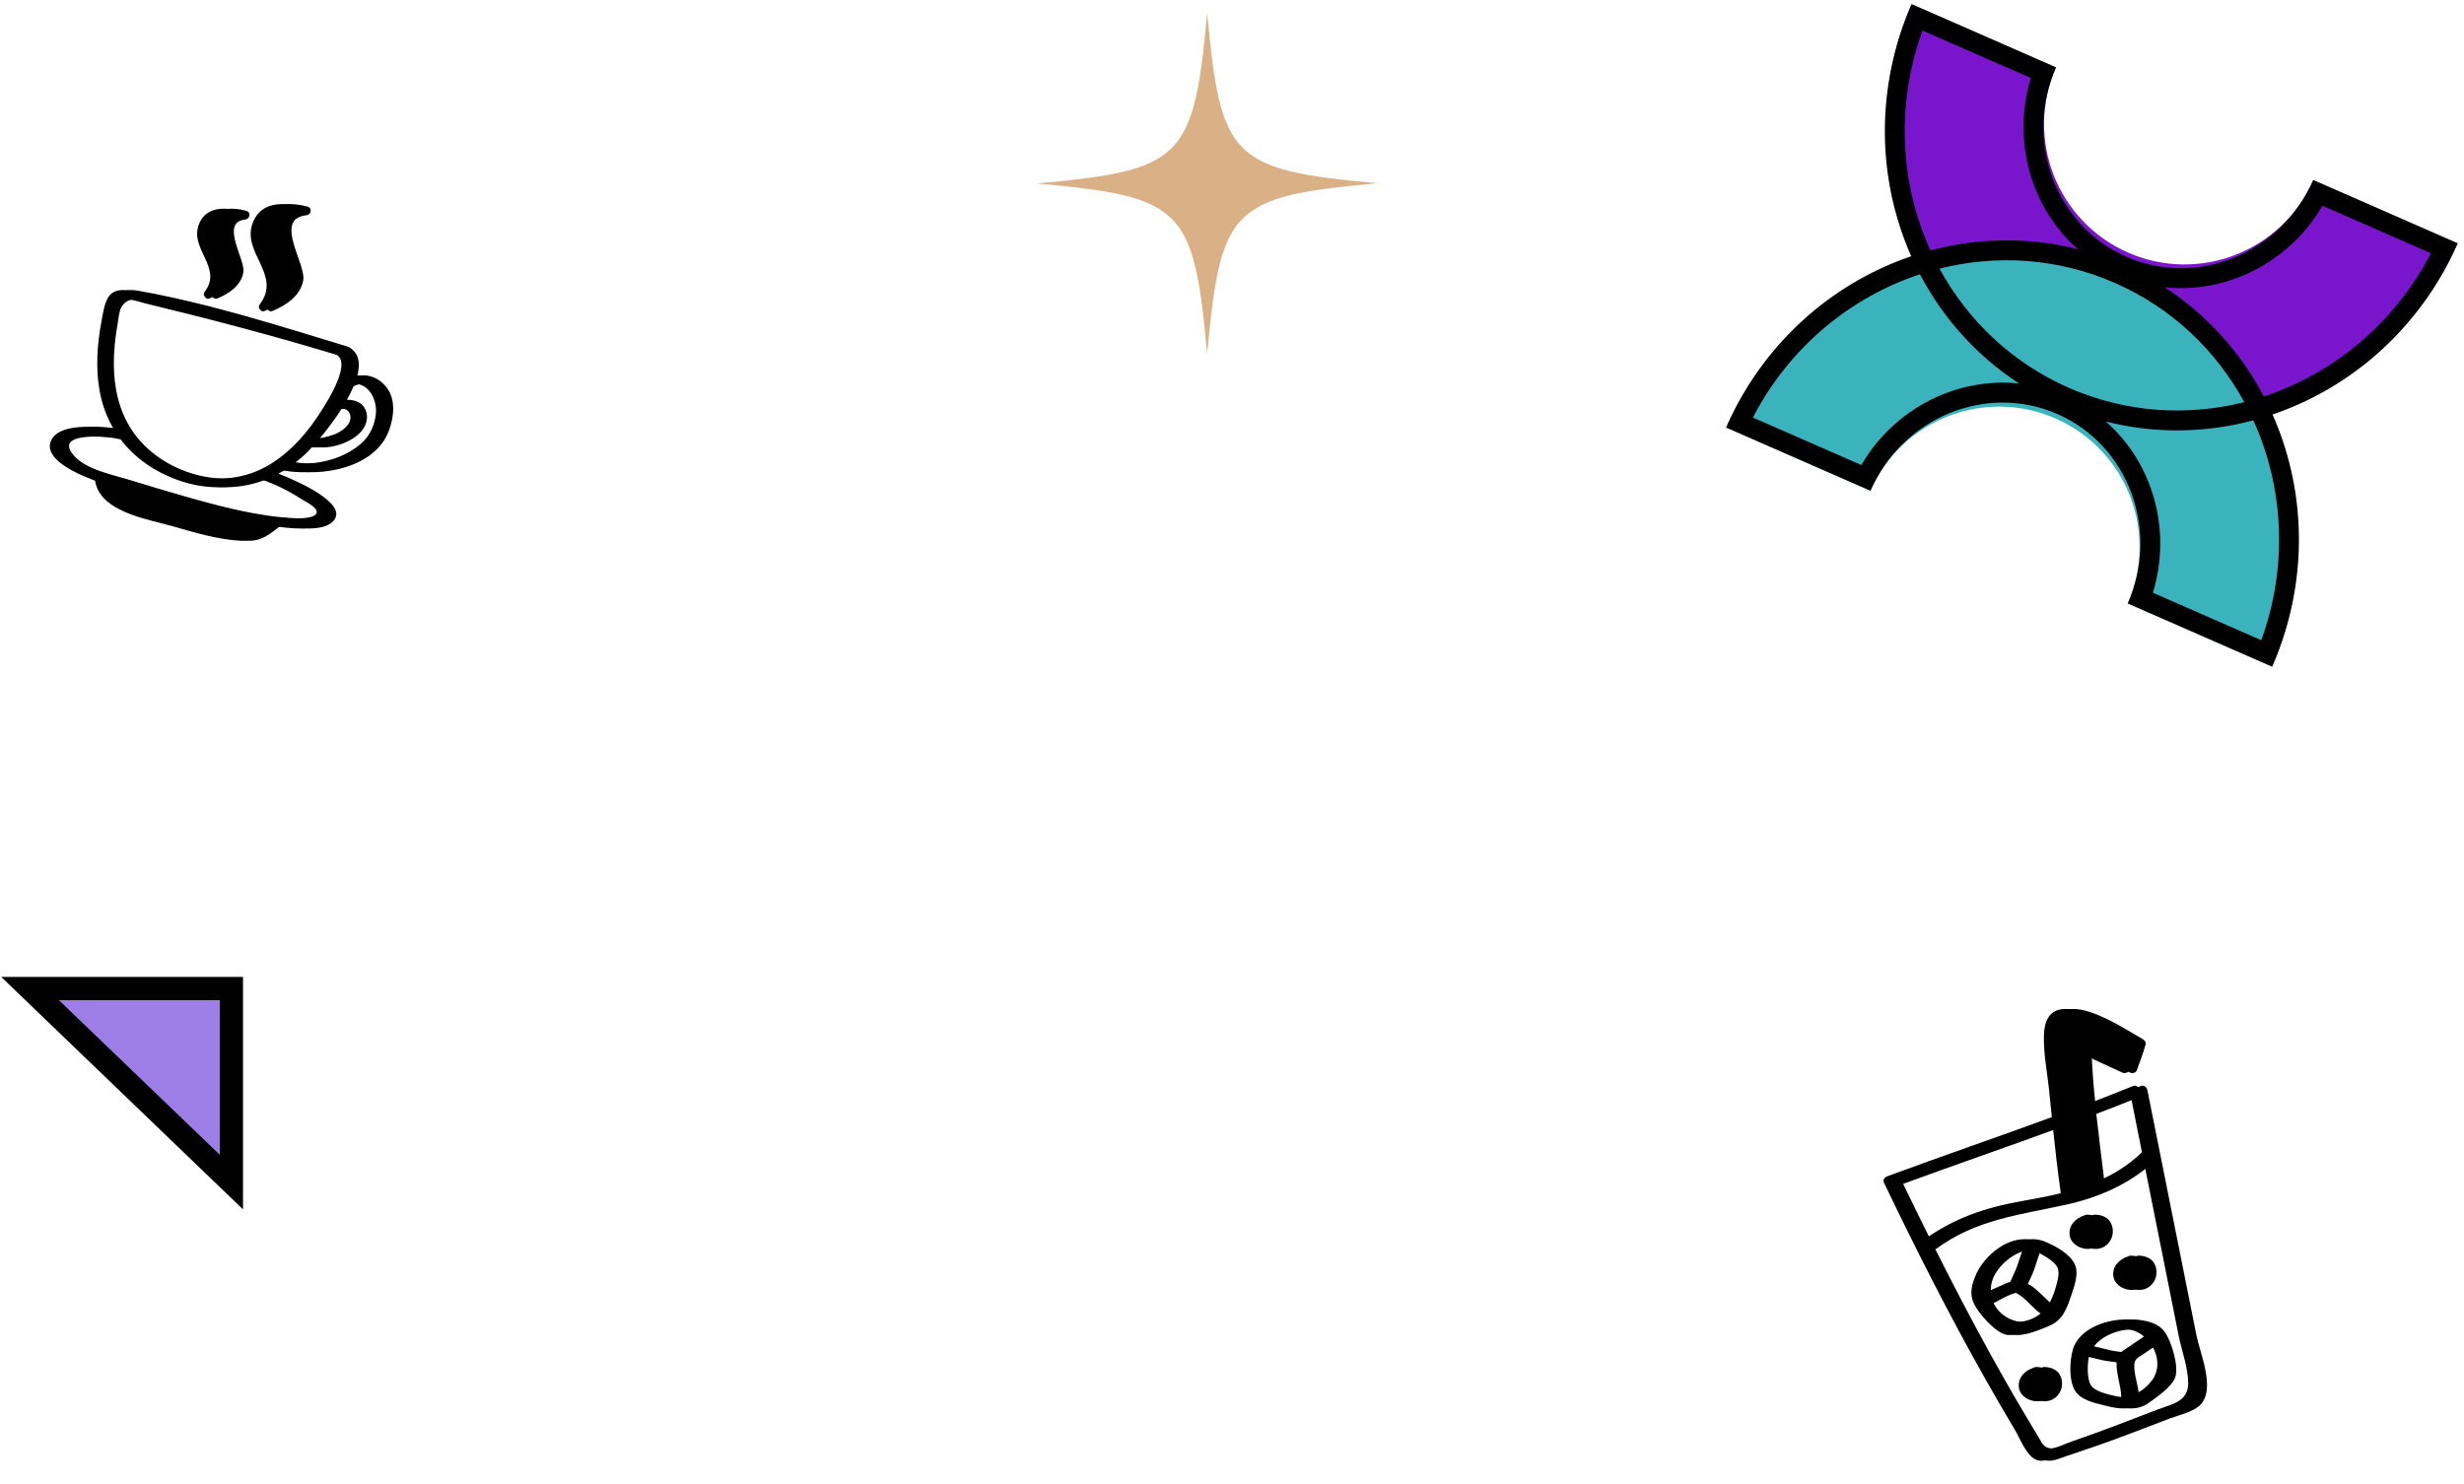 <svg width="317" height="191" viewBox="0 0 317 191" fill="none" xmlns="http://www.w3.org/2000/svg">
<path d="M29.771 127.207H3.867L29.771 152.115V127.207Z" fill="#9D7EE6" stroke="black" stroke-width="2.989"/>
<path d="M177.224 23.577C168.625 24.358 163.685 25.077 160.652 27.451C157.088 30.232 156.243 35.325 155.305 45.511C154.336 34.95 153.461 29.888 149.552 27.17C146.519 25.045 141.61 24.358 133.387 23.608C141.954 22.827 146.926 22.108 149.927 19.765C153.523 16.953 154.367 11.891 155.305 1.674C156.181 11.079 156.963 16.109 159.87 19.015C162.778 21.921 167.844 22.733 177.224 23.577Z" fill="#DAB186"/>
<path d="M245.92 0.569C237.422 19.967 246.258 42.581 265.655 51.079C285.053 59.578 307.668 50.742 316.166 31.344L297.593 23.207C293.589 32.348 282.933 36.511 273.792 32.507C264.652 28.502 260.488 17.846 264.493 8.706L245.92 0.569Z" fill="#7815CD"/>
<path d="M222.069 55.01C230.567 35.612 253.181 26.776 272.579 35.275C291.977 43.773 300.813 66.387 292.315 85.785L273.742 77.648C277.747 68.508 273.583 57.852 264.443 53.847C255.302 49.842 244.646 54.006 240.641 63.147L222.069 55.01Z" fill="#3BB3BD"/>
<path fill-rule="evenodd" clip-rule="evenodd" d="M247.008 35.294C238.088 38.234 230.218 44.653 225.513 53.728L239.462 59.839C243.719 52.56 251.746 48.5 259.768 49.351C254.283 45.785 249.958 40.908 247.008 35.294ZM245.885 32.973C236.422 36.188 228.114 43.065 223.167 52.7C222.78 53.453 222.414 54.223 222.069 55.01L224.411 56.036L238.3 62.121L240.642 63.147C244.785 53.691 255.553 49.272 264.693 53.276C273.834 57.281 277.885 68.192 273.743 77.648L276.084 78.674L289.974 84.759L292.315 85.785C292.66 84.998 292.978 84.207 293.269 83.412C296.998 73.244 296.421 62.474 292.369 53.339C301.832 50.125 310.14 43.248 315.087 33.613C315.474 32.859 315.84 32.089 316.185 31.303L313.843 30.277L299.954 24.192L297.612 23.166C293.469 32.622 282.701 37.041 273.561 33.036C264.42 29.032 260.369 18.12 264.512 8.664L262.17 7.638L248.28 1.553L245.939 0.527C245.594 1.314 245.276 2.105 244.985 2.9C241.256 13.068 241.833 23.838 245.885 32.973ZM249.519 34.566C253.138 41.21 258.833 46.693 266.169 49.907C273.506 53.122 281.398 53.591 288.735 51.747C285.116 45.103 279.421 39.619 272.085 36.405C264.748 33.191 256.856 32.722 249.519 34.566ZM291.246 51.018C300.166 48.078 308.036 41.66 312.741 32.585L298.792 26.474C294.535 33.753 286.508 37.813 278.486 36.961C283.971 40.527 288.296 45.404 291.246 51.018ZM267.336 32.076C260.996 30.461 254.48 30.588 248.352 32.225C244.466 23.675 243.849 13.539 247.331 3.928L261.28 10.039C258.815 18.103 261.272 26.756 267.336 32.076ZM289.902 54.087C293.788 62.637 294.405 72.774 290.923 82.384L276.974 76.273C279.439 68.209 276.982 59.556 270.918 54.236C277.258 55.851 283.774 55.724 289.902 54.087Z" fill="black"/>
<g clip-path="url(#clip0_305_3233)">
<path d="M26.323 37.572C26.142 37.809 26.204 38.044 26.365 38.196C26.472 38.393 26.682 38.516 26.955 38.405C28.422 37.816 30.019 36.742 30.31 35.058C30.596 33.365 27.248 28.608 30.541 28.248C31.146 28.184 31.347 27.306 30.682 27.128C28.607 26.572 26.287 26.714 25.526 29.052C24.509 32.161 28.661 34.482 26.325 37.565L26.323 37.572Z" fill="black"/>
<path d="M33.408 39.187C33.227 39.423 33.29 39.658 33.451 39.81C33.557 40.007 33.768 40.13 34.041 40.019C35.781 39.319 37.681 38.05 38.018 36.042C38.37 33.913 34.146 28.166 38.416 27.699C39.028 27.637 39.22 26.765 38.562 26.589C36.094 25.936 33.387 26.083 32.456 28.838C31.185 32.609 36.281 35.384 33.408 39.187Z" fill="black"/>
<path d="M48.697 49.792C47.676 48.562 46.351 48.09 44.964 48.381C45.391 46.758 45.19 45.379 43.849 44.65C43.826 44.644 43.802 44.638 43.779 44.631C43.755 44.625 43.736 44.603 43.713 44.597C34.923 41.923 25.834 39.017 16.774 37.412C13.723 36.871 13.525 38.765 13.027 41.501C12.499 44.38 12.298 47.355 12.807 50.244C13.13 52.076 13.751 53.736 14.631 55.213C11.96 54.783 7.079 54.465 6.455 57.042C5.982 58.996 9.267 60.606 10.604 61.191C11.137 61.426 11.682 61.647 12.231 61.853C12.841 65.868 18.954 66.793 22.096 67.685C24.88 68.473 27.941 69.419 30.844 69.576C32.622 69.674 33.733 68.722 35.072 67.671C37.225 67.996 40.667 68.457 41.918 67.014C43.801 64.842 37.545 62.008 34.825 60.951C35.158 60.772 35.488 60.575 35.812 60.368C35.87 60.401 35.921 60.431 35.999 60.452C40.384 61.434 47.187 60.22 49.011 55.481C49.695 53.709 49.961 51.339 48.688 49.798L48.697 49.792ZM43.049 52.617C43.5 52.561 44.209 52.483 44.613 52.759C45.144 53.127 45.199 53.797 44.947 54.333C44.6 55.063 43.708 55.638 42.98 55.912C42.186 56.212 41.057 56.48 40.122 56.43C41.023 55.354 42.054 54.011 42.951 52.607C42.982 52.615 43.013 52.624 43.049 52.617ZM33.531 61.679C35.332 62.254 37.032 63.112 38.623 64.125C39.146 64.459 40.452 65.094 40.691 65.644C41.221 66.86 37.893 66.724 37.188 66.694C32.239 66.501 27.272 65.153 22.533 63.8C20.297 63.158 18.059 62.492 15.835 61.804C13.666 61.13 10.033 60.442 8.474 58.589C6.371 56.104 10.467 56.161 11.982 56.173C13.136 56.189 14.316 56.262 15.446 56.523C15.47 56.529 15.488 56.525 15.505 56.522C17.296 58.889 19.816 60.663 22.829 61.756C26.508 63.086 30.135 62.984 33.422 61.616C33.459 61.634 33.492 61.668 33.539 61.681L33.531 61.679ZM34.092 60.117C28.092 63.376 19.696 60.984 15.95 55.332C14.295 52.833 13.667 49.854 13.646 46.895C13.636 45.18 13.816 43.475 14.115 41.793C14.215 41.232 14.312 40.058 14.595 39.564C15.588 37.833 17.364 38.72 18.695 39.043C26.954 41.038 35.176 43.199 43.309 45.663C45.42 46.9 41.503 52.655 40.684 53.862C38.981 56.368 36.78 58.664 34.097 60.127L34.092 60.117ZM45.096 58.065C42.672 59.471 39.78 59.93 37.038 59.489C37.472 59.152 37.904 58.789 38.32 58.397C38.558 58.167 38.88 57.843 39.238 57.444C39.254 57.448 39.262 57.45 39.27 57.452C41.275 57.922 44.152 57.049 45.491 55.495C46.125 54.758 46.433 53.733 46.056 52.793C45.642 51.768 44.639 51.44 43.633 51.439C43.965 50.857 44.258 50.264 44.494 49.698C47.058 48.489 48.677 51.247 48.331 53.478C47.995 55.637 46.929 56.987 45.09 58.055L45.096 58.065Z" fill="black"/>
</g>
<g clip-path="url(#clip1_305_3233)">
<path d="M27.323 37.572C27.142 37.809 27.204 38.044 27.365 38.196C27.472 38.393 27.682 38.516 27.955 38.405C29.422 37.816 31.019 36.742 31.31 35.058C31.596 33.365 28.248 28.608 31.541 28.248C32.146 28.184 32.347 27.306 31.682 27.128C29.607 26.572 27.287 26.714 26.526 29.052C25.509 32.161 29.661 34.482 27.325 37.565L27.323 37.572Z" fill="black"/>
<path d="M34.408 39.187C34.227 39.423 34.29 39.658 34.451 39.81C34.557 40.007 34.768 40.13 35.041 40.019C36.781 39.319 38.681 38.05 39.018 36.042C39.37 33.913 35.146 28.166 39.416 27.699C40.028 27.637 40.22 26.765 39.562 26.589C37.094 25.936 34.387 26.083 33.456 28.838C32.185 32.609 37.281 35.384 34.408 39.187Z" fill="black"/>
<path d="M49.697 49.792C48.676 48.562 47.351 48.09 45.964 48.381C46.391 46.758 46.19 45.379 44.849 44.65C44.826 44.644 44.802 44.638 44.779 44.631C44.755 44.625 44.736 44.603 44.713 44.597C35.923 41.923 26.834 39.017 17.774 37.412C14.723 36.871 14.525 38.765 14.027 41.501C13.499 44.38 13.298 47.355 13.807 50.244C14.13 52.076 14.751 53.736 15.631 55.213C12.96 54.783 8.079 54.465 7.455 57.042C6.982 58.996 10.268 60.606 11.604 61.191C12.137 61.426 12.682 61.647 13.231 61.853C13.841 65.868 19.954 66.793 23.096 67.685C25.88 68.473 28.941 69.419 31.844 69.576C33.622 69.674 34.733 68.722 36.072 67.671C38.225 67.996 41.667 68.457 42.918 67.014C44.801 64.842 38.545 62.008 35.825 60.951C36.158 60.772 36.488 60.575 36.812 60.368C36.87 60.401 36.921 60.431 36.999 60.452C41.384 61.434 48.187 60.22 50.011 55.481C50.695 53.709 50.961 51.339 49.688 49.798L49.697 49.792ZM44.049 52.617C44.5 52.561 45.209 52.483 45.613 52.759C46.144 53.127 46.199 53.797 45.947 54.333C45.6 55.063 44.708 55.638 43.98 55.912C43.186 56.212 42.057 56.48 41.122 56.43C42.023 55.354 43.054 54.011 43.951 52.607C43.982 52.615 44.013 52.624 44.049 52.617ZM34.531 61.679C36.332 62.254 38.032 63.112 39.623 64.125C40.146 64.459 41.452 65.094 41.691 65.644C42.221 66.86 38.893 66.724 38.188 66.694C33.239 66.501 28.272 65.153 23.533 63.8C21.297 63.158 19.059 62.492 16.835 61.804C14.666 61.13 11.033 60.442 9.474 58.589C7.371 56.104 11.467 56.161 12.982 56.173C14.136 56.189 15.316 56.262 16.446 56.523C16.47 56.529 16.488 56.525 16.505 56.522C18.296 58.889 20.816 60.663 23.829 61.756C27.508 63.086 31.135 62.984 34.422 61.616C34.459 61.634 34.492 61.668 34.539 61.681L34.531 61.679ZM35.092 60.117C29.092 63.376 20.696 60.984 16.95 55.332C15.295 52.833 14.667 49.854 14.646 46.895C14.636 45.18 14.816 43.475 15.115 41.793C15.215 41.232 15.312 40.058 15.595 39.564C16.588 37.833 18.364 38.72 19.695 39.043C27.954 41.038 36.176 43.199 44.309 45.663C46.42 46.9 42.503 52.655 41.684 53.862C39.981 56.368 37.78 58.664 35.097 60.127L35.092 60.117ZM46.096 58.065C43.672 59.471 40.78 59.93 38.038 59.489C38.472 59.152 38.904 58.789 39.32 58.397C39.558 58.167 39.88 57.843 40.238 57.444C40.254 57.448 40.262 57.45 40.27 57.452C42.275 57.922 45.152 57.049 46.491 55.495C47.125 54.758 47.433 53.733 47.056 52.793C46.642 51.768 45.639 51.44 44.633 51.439C44.965 50.857 45.258 50.264 45.494 49.698C48.058 48.489 49.677 51.247 49.331 53.478C48.995 55.637 47.929 56.987 46.09 58.055L46.096 58.065Z" fill="black"/>
</g>
<g clip-path="url(#clip2_305_3233)">
<path d="M265.409 166.886C265.794 165.71 266.478 164.009 265.965 162.78C265.38 161.384 263.514 160.385 262.192 159.812C259.135 158.492 255.687 161.071 254.339 163.742C253.727 165.089 253.278 166.404 253.983 167.813C254.605 169.051 256.615 171.377 258.022 171.735C259.238 172.047 261.518 171.087 262.612 170.625C264.29 169.916 264.847 168.552 265.406 166.878L265.409 166.886ZM260.211 160.825C259.985 161.518 259.758 162.21 259.52 162.896C259.279 163.603 258.894 164.258 258.639 164.951C258.263 165.032 257.892 165.227 257.48 165.418C256.7 165.765 255.912 166.086 255.145 166.466C255.065 165.781 255.167 165.039 255.503 164.277C256.347 162.594 258.24 161.005 260.22 160.822L260.211 160.825ZM260.173 170.06C258.196 170.405 256.279 169.348 255.483 167.693C256.463 167.185 258.452 165.908 259.428 166.406C260.591 166.989 261.444 168.276 262.522 169.026C261.909 169.533 261.136 169.897 260.164 170.063L260.173 170.06ZM263.383 168.09C263.383 168.09 263.376 168.073 263.365 168.067C262.146 167.254 261.199 165.895 259.899 165.199C260.143 164.606 260.465 164.043 260.675 163.434C260.96 162.614 261.211 161.778 261.504 160.955C261.504 160.955 261.498 160.938 261.504 160.926C261.559 160.945 261.619 160.951 261.671 160.961C262.455 161.202 264.256 162.234 264.676 163.054C265.061 163.809 264.656 164.983 264.457 165.723C264.203 166.628 263.868 167.418 263.4 168.083L263.383 168.09Z" fill="black"/>
<path d="M274.065 169.823C271.436 169.58 267.457 170.831 266.666 173.701C266.274 175.121 266.151 177.551 266.91 178.873C267.655 180.18 269.442 180.523 270.806 180.868C272.487 181.288 274.005 181.557 275.469 180.503C276.46 179.789 278.453 178.443 278.856 177.212C279.325 175.793 278.407 172.841 277.645 171.617C276.837 170.323 275.503 170.006 274.065 169.823ZM273.842 171.074C274.582 171.167 275.266 171.503 275.84 171.985C275.184 172.402 274.548 172.85 273.901 173.292C273.492 173.569 273.08 173.789 272.773 174.106C272.052 173.957 271.309 173.933 270.582 173.768C269.854 173.603 269.129 173.417 268.399 173.243C269.622 171.671 272.047 170.918 273.837 171.086L273.842 171.074ZM267.986 178.233C267.484 177.424 267.517 175.346 267.794 174.375C267.814 174.377 267.821 174.394 267.841 174.396C268.683 174.586 269.522 174.817 270.364 175.007C271.008 175.155 271.668 175.19 272.308 175.301C272.233 176.768 272.866 178.271 272.906 179.733C272.912 179.75 272.918 179.767 272.925 179.784C272.301 179.822 271.658 179.78 271.02 179.62C270.231 179.42 268.504 179.084 267.986 178.233ZM276.867 177.601C276.151 178.59 275.213 179.237 274.166 179.566C274.114 178.224 273.496 176.841 273.587 175.523C273.638 174.799 274.309 174.551 274.863 174.172C275.471 173.754 276.076 173.327 276.705 172.94C277.655 174.307 277.925 176.157 276.873 177.618L276.867 177.601Z" fill="black"/>
<path d="M269.099 160.657C270.268 160.398 270.988 159.214 270.79 158.052C270.589 156.832 269.667 156.324 268.509 156.299C268.383 156.297 268.281 156.335 268.202 156.383C267.065 156.727 266.085 157.679 266.267 158.953C266.44 160.202 267.941 160.921 269.099 160.657Z" fill="black"/>
<path d="M274.129 161.572C274.003 161.57 273.901 161.608 273.823 161.657C272.685 162 271.705 162.952 271.887 164.227C272.06 165.476 273.562 166.194 274.719 165.93C275.888 165.671 276.608 164.487 276.41 163.325C276.209 162.106 275.287 161.597 274.129 161.572Z" fill="black"/>
<path d="M261.977 175.9C261.851 175.899 261.749 175.936 261.67 175.985C260.533 176.329 259.553 177.28 259.735 178.555C259.907 179.804 261.409 180.522 262.566 180.258C263.735 179.999 264.456 178.816 264.257 177.653C264.057 176.434 263.135 175.925 261.977 175.9Z" fill="black"/>
<path d="M273.071 138.029C273.362 138.163 273.799 138.04 273.912 137.718C274.309 136.625 274.723 135.526 275.033 134.407C275.112 134.126 274.903 133.847 274.672 133.72C271.917 132.171 263.179 126.118 262.958 133.19C262.882 135.593 263.412 138.148 263.648 140.532C263.755 141.603 263.862 142.674 263.971 143.753C256.917 146.345 249.804 148.775 242.756 151.384C242.654 151.421 242.578 151.478 242.515 151.541C242.336 151.684 242.249 151.919 242.381 152.198C246.489 160.767 250.79 169.255 255.464 177.527C256.689 179.69 257.931 181.846 259.213 183.978C259.889 185.099 260.624 187.164 261.839 187.786C262.768 188.262 263.861 187.694 264.748 187.404C267.129 186.61 269.506 185.807 271.863 184.925C273.944 184.155 276 183.345 278.074 182.558C279.243 182.116 281.271 181.674 282.147 180.703C284.019 178.639 282.051 174.183 281.582 171.847C279.476 161.33 277.378 150.811 275.271 140.295C275.196 139.908 274.836 139.587 274.423 139.749C272.486 140.543 270.526 141.298 268.574 142.05C268.356 139.948 268.195 137.845 268.092 135.74C269.764 136.502 271.428 137.266 273.086 138.043L273.071 138.029ZM265.123 153.541C263.494 153.941 261.832 154.248 260.157 154.549C255.372 155.394 251.337 156.752 247.417 159.622C246.212 157.201 245.015 154.776 243.844 152.342C250.584 149.867 257.369 147.539 264.109 145.063C264.405 147.899 264.73 150.733 265.126 153.55L265.123 153.541ZM279.092 165.875L280.305 171.943C280.681 173.821 281.535 176.102 281.517 178.011C281.486 180.378 279.467 180.662 277.614 181.367C275.718 182.088 273.829 182.826 271.93 183.539C270.141 184.211 268.346 184.865 266.548 185.483C265.706 185.765 264.631 186.356 263.73 186.4C261.886 186.504 261.857 185.906 261.119 184.692C259.027 181.257 257.016 177.782 255.076 174.262C252.618 169.813 250.277 165.312 247.996 160.769C253.241 156.887 258.735 156.369 264.89 154.999C268.923 154.105 272.767 152.44 275.857 149.703C276.937 155.097 278.016 160.49 279.095 165.884L279.092 165.875ZM274.158 141.199C274.625 143.556 275.1 145.909 275.567 148.266C273.815 149.977 271.843 151.17 269.738 152.055C269.388 149.153 269.009 146.252 268.693 143.338C270.521 142.642 272.343 141.929 274.158 141.199Z" fill="black"/>
</g>
<g clip-path="url(#clip3_305_3233)">
<path d="M266.409 166.886C266.794 165.71 267.478 164.009 266.965 162.78C266.38 161.384 264.514 160.385 263.192 159.812C260.135 158.492 256.687 161.071 255.339 163.742C254.727 165.089 254.278 166.404 254.983 167.813C255.605 169.051 257.615 171.377 259.022 171.735C260.238 172.047 262.518 171.087 263.612 170.625C265.29 169.916 265.847 168.552 266.406 166.878L266.409 166.886ZM261.211 160.825C260.985 161.518 260.758 162.21 260.52 162.896C260.279 163.603 259.894 164.258 259.639 164.951C259.263 165.032 258.892 165.227 258.48 165.418C257.7 165.765 256.912 166.086 256.145 166.466C256.065 165.781 256.167 165.039 256.503 164.277C257.347 162.594 259.24 161.005 261.22 160.822L261.211 160.825ZM261.173 170.06C259.196 170.405 257.279 169.348 256.483 167.693C257.463 167.185 259.452 165.908 260.428 166.406C261.591 166.989 262.444 168.276 263.522 169.026C262.909 169.533 262.136 169.897 261.164 170.063L261.173 170.06ZM264.383 168.09C264.383 168.09 264.376 168.073 264.365 168.067C263.146 167.254 262.199 165.895 260.899 165.199C261.143 164.606 261.465 164.043 261.675 163.434C261.96 162.614 262.211 161.778 262.504 160.955C262.504 160.955 262.498 160.938 262.504 160.926C262.559 160.945 262.619 160.951 262.671 160.961C263.455 161.202 265.256 162.234 265.676 163.054C266.061 163.809 265.656 164.983 265.457 165.723C265.203 166.628 264.868 167.418 264.4 168.083L264.383 168.09Z" fill="black"/>
<path d="M275.065 169.823C272.436 169.58 268.457 170.831 267.666 173.701C267.274 175.121 267.151 177.551 267.91 178.873C268.655 180.18 270.442 180.523 271.806 180.868C273.487 181.288 275.005 181.557 276.469 180.503C277.46 179.789 279.453 178.443 279.856 177.212C280.325 175.793 279.407 172.841 278.645 171.617C277.837 170.323 276.503 170.006 275.065 169.823ZM274.842 171.074C275.582 171.167 276.266 171.503 276.84 171.985C276.184 172.402 275.548 172.85 274.901 173.292C274.492 173.569 274.08 173.789 273.773 174.106C273.052 173.957 272.309 173.933 271.582 173.768C270.854 173.603 270.129 173.417 269.399 173.243C270.622 171.671 273.047 170.918 274.837 171.086L274.842 171.074ZM268.986 178.233C268.484 177.424 268.517 175.346 268.794 174.375C268.814 174.377 268.821 174.394 268.841 174.396C269.683 174.586 270.522 174.817 271.364 175.007C272.008 175.155 272.668 175.19 273.308 175.301C273.233 176.768 273.866 178.271 273.906 179.733C273.912 179.75 273.918 179.767 273.925 179.784C273.301 179.822 272.658 179.78 272.02 179.62C271.231 179.42 269.504 179.084 268.986 178.233ZM277.867 177.601C277.151 178.59 276.213 179.237 275.166 179.566C275.114 178.224 274.496 176.841 274.587 175.523C274.638 174.799 275.309 174.551 275.863 174.172C276.471 173.754 277.076 173.327 277.705 172.94C278.655 174.307 278.925 176.157 277.873 177.618L277.867 177.601Z" fill="black"/>
<path d="M270.099 160.657C271.268 160.398 271.988 159.214 271.79 158.052C271.589 156.832 270.667 156.324 269.509 156.299C269.383 156.297 269.281 156.335 269.202 156.383C268.065 156.727 267.085 157.679 267.267 158.953C267.44 160.202 268.941 160.921 270.099 160.657Z" fill="black"/>
<path d="M275.129 161.572C275.003 161.57 274.901 161.608 274.823 161.657C273.685 162 272.705 162.952 272.887 164.227C273.06 165.476 274.562 166.194 275.719 165.93C276.888 165.671 277.608 164.487 277.41 163.325C277.209 162.106 276.287 161.597 275.129 161.572Z" fill="black"/>
<path d="M262.977 175.9C262.851 175.899 262.749 175.936 262.67 175.985C261.533 176.329 260.553 177.28 260.735 178.555C260.907 179.804 262.409 180.522 263.566 180.258C264.735 179.999 265.456 178.816 265.257 177.653C265.057 176.434 264.135 175.925 262.977 175.9Z" fill="black"/>
<path d="M274.071 138.029C274.362 138.163 274.799 138.04 274.912 137.718C275.309 136.625 275.723 135.526 276.033 134.407C276.112 134.126 275.903 133.847 275.672 133.72C272.917 132.171 264.179 126.118 263.958 133.19C263.882 135.593 264.412 138.148 264.648 140.532C264.755 141.603 264.862 142.674 264.971 143.753C257.917 146.345 250.804 148.775 243.756 151.384C243.654 151.421 243.578 151.478 243.515 151.541C243.336 151.684 243.249 151.919 243.381 152.198C247.489 160.767 251.79 169.255 256.464 177.527C257.689 179.69 258.931 181.846 260.213 183.978C260.889 185.099 261.624 187.164 262.839 187.786C263.768 188.262 264.861 187.694 265.748 187.404C268.129 186.61 270.506 185.807 272.863 184.925C274.944 184.155 277 183.345 279.074 182.558C280.243 182.116 282.271 181.674 283.147 180.703C285.019 178.639 283.051 174.183 282.582 171.847C280.476 161.33 278.378 150.811 276.271 140.295C276.196 139.908 275.836 139.587 275.423 139.749C273.486 140.543 271.526 141.298 269.574 142.05C269.356 139.948 269.195 137.845 269.092 135.74C270.764 136.502 272.428 137.266 274.086 138.043L274.071 138.029ZM266.123 153.541C264.494 153.941 262.832 154.248 261.157 154.549C256.372 155.394 252.337 156.752 248.417 159.622C247.212 157.201 246.015 154.776 244.844 152.342C251.584 149.867 258.369 147.539 265.109 145.063C265.405 147.899 265.73 150.733 266.126 153.55L266.123 153.541ZM280.092 165.875L281.305 171.943C281.681 173.821 282.535 176.102 282.517 178.011C282.486 180.378 280.467 180.662 278.614 181.367C276.718 182.088 274.829 182.826 272.93 183.539C271.141 184.211 269.346 184.865 267.548 185.483C266.706 185.765 265.631 186.356 264.73 186.4C262.886 186.504 262.857 185.906 262.119 184.692C260.027 181.257 258.016 177.782 256.076 174.262C253.618 169.813 251.277 165.312 248.996 160.769C254.241 156.887 259.735 156.369 265.89 154.999C269.923 154.105 273.767 152.44 276.857 149.703C277.937 155.097 279.016 160.49 280.095 165.884L280.092 165.875ZM275.158 141.199C275.625 143.556 276.1 145.909 276.567 148.266C274.815 149.977 272.843 151.17 270.738 152.055C270.388 149.153 270.009 146.252 269.693 143.338C271.521 142.642 273.343 141.929 275.158 141.199Z" fill="black"/>
</g>
<defs>
<clipPath id="clip0_305_3233">
<rect width="40.758" height="44" fill="white" transform="translate(16.22 20.602) rotate(15)"/>
</clipPath>
<clipPath id="clip1_305_3233">
<rect width="40.758" height="44" fill="white" transform="translate(17.22 20.602) rotate(15)"/>
</clipPath>
<clipPath id="clip2_305_3233">
<rect width="36.896" height="54" fill="white" transform="translate(237.832 139.934) rotate(-20.311)"/>
</clipPath>
<clipPath id="clip3_305_3233">
<rect width="36.896" height="54" fill="white" transform="translate(238.832 139.934) rotate(-20.311)"/>
</clipPath>
</defs>
</svg>
